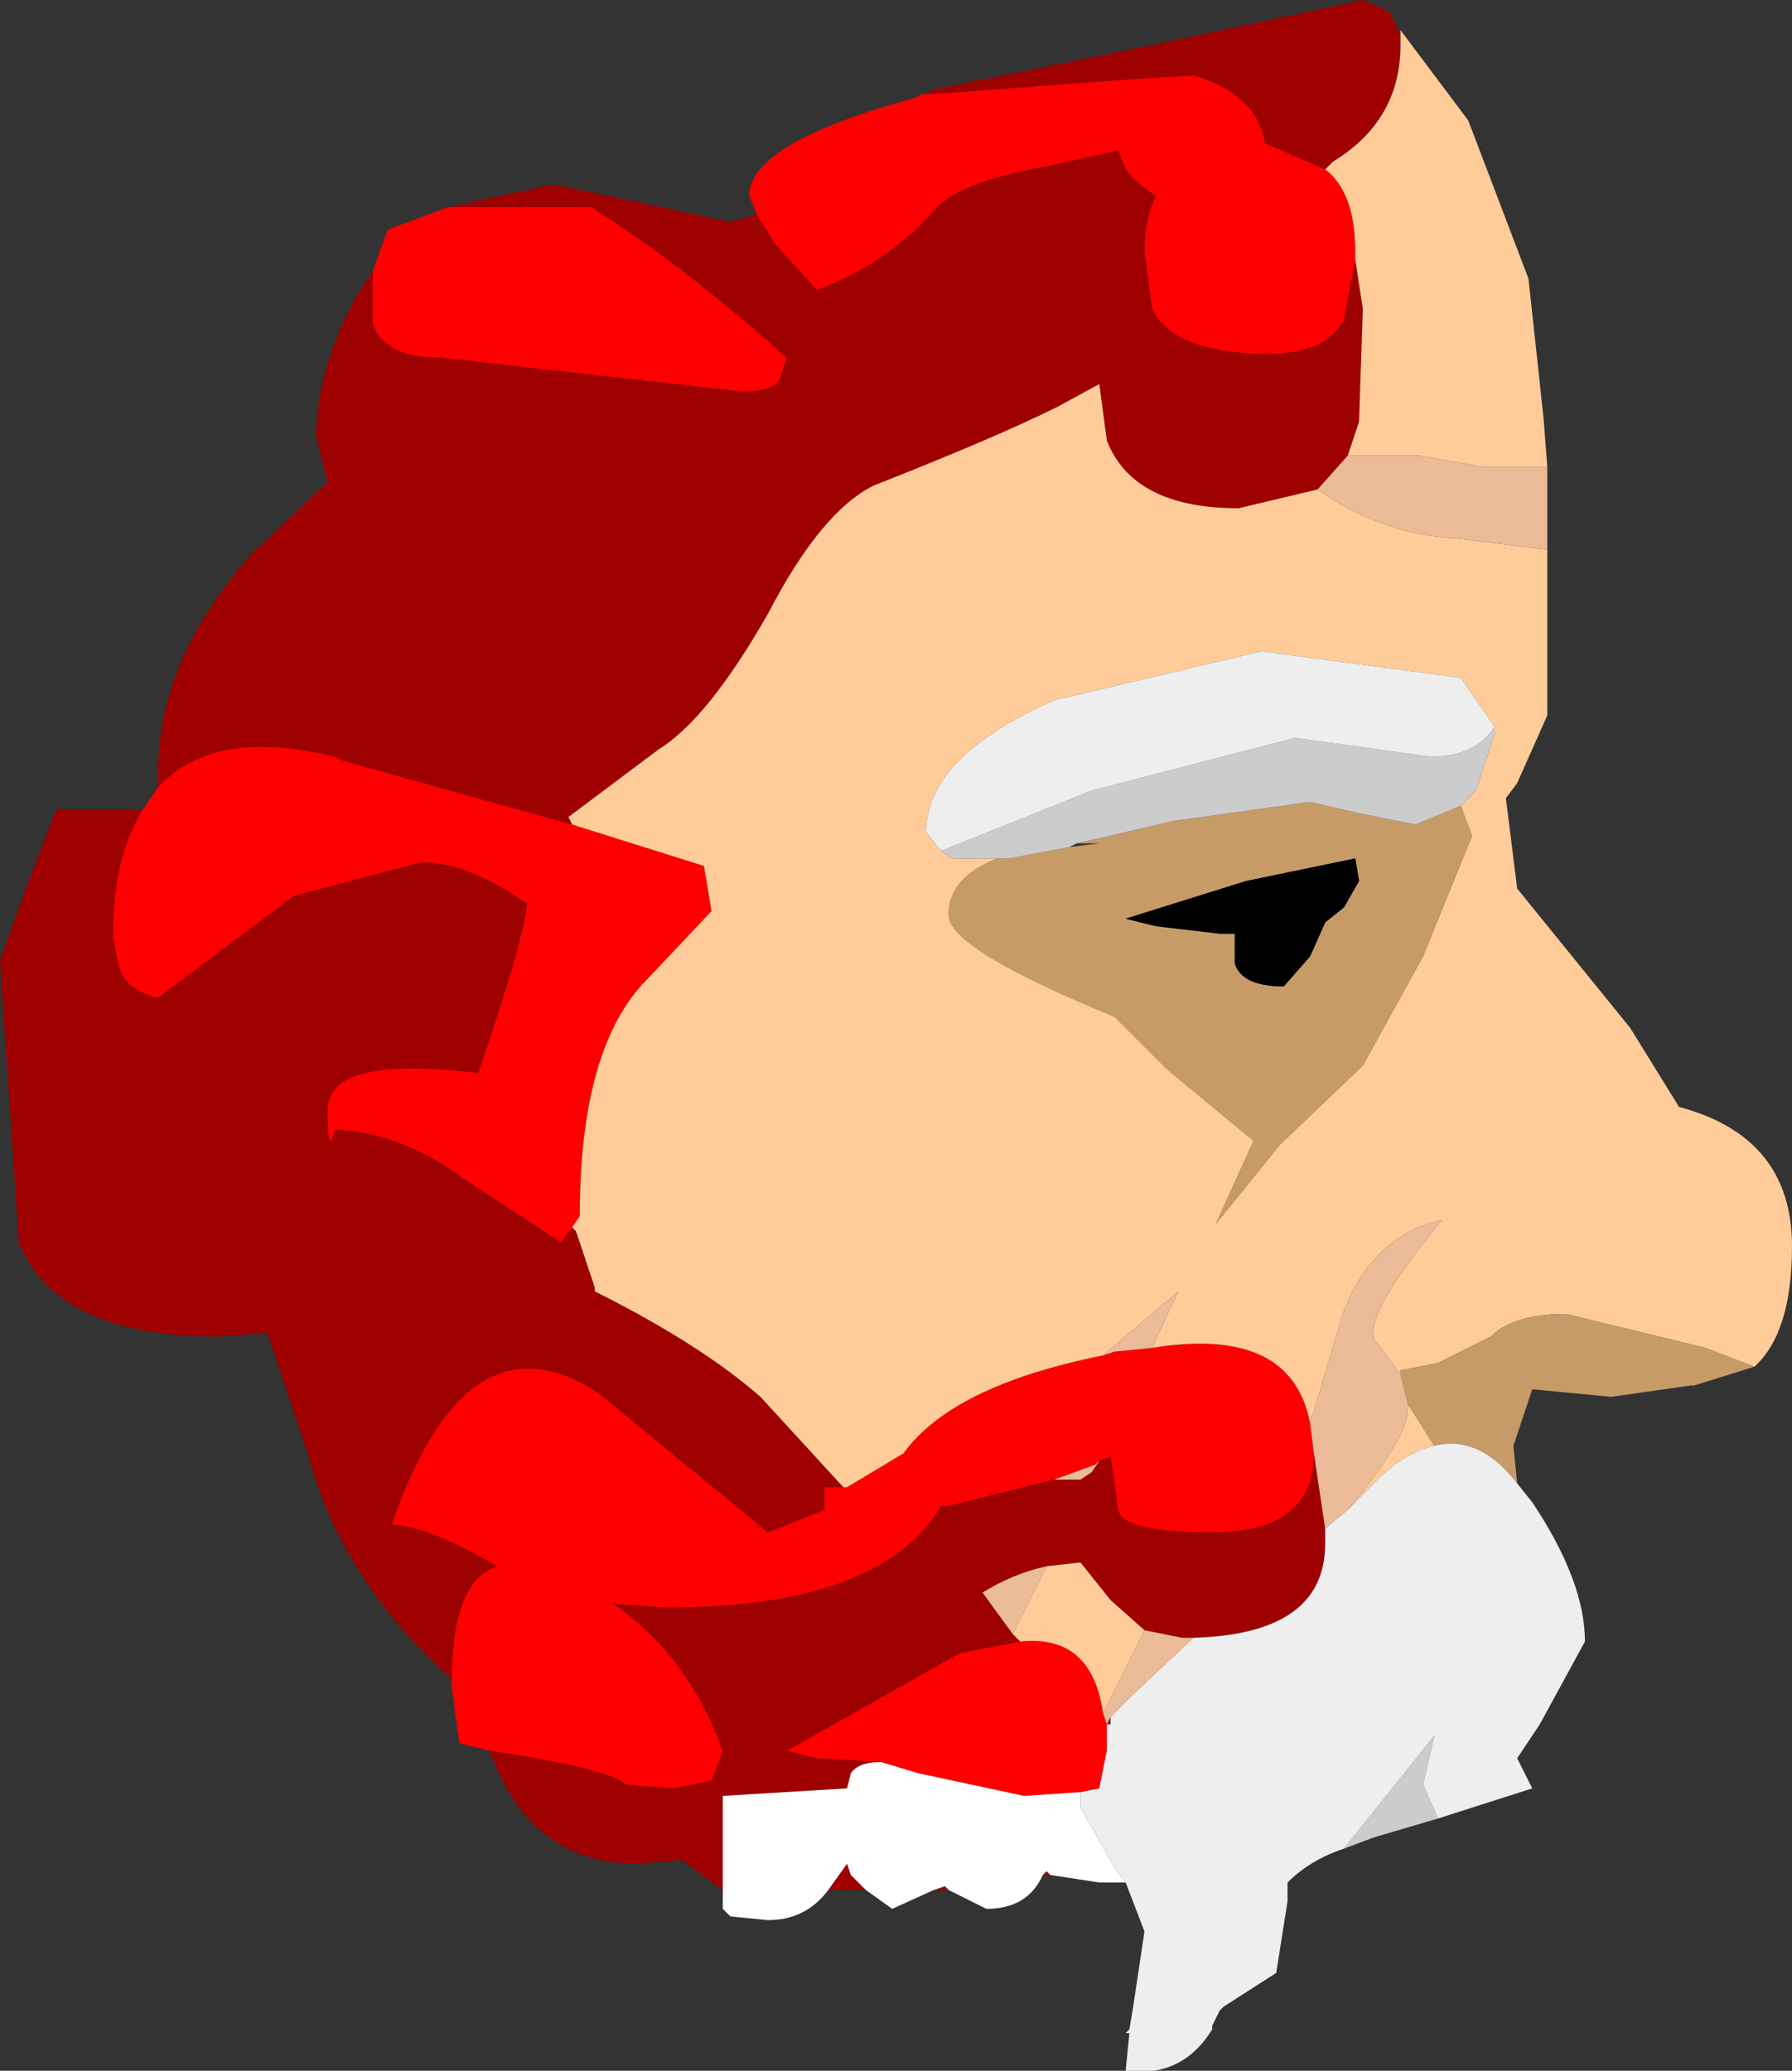 <?xml version="1.0" encoding="UTF-8" standalone="no"?>
<svg xmlns:ffdec="https://www.free-decompiler.com/flash" xmlns:xlink="http://www.w3.org/1999/xlink" ffdec:objectType="frame" height="27.5px" width="23.8px" xmlns="http://www.w3.org/2000/svg">
  <rect width="100%" height="100%" fill="#333333" stroke="none"/>
  <g transform="matrix(1.0, 0.0, 0.0, 1.0, 12.5, 13.5)">
    <use ffdec:characterId="1674" height="27.5" transform="matrix(1.0, 0.0, 0.0, 1.0, -12.5, -13.5)" width="23.8" xlink:href="#shape0"/>
  </g>
  <defs>
    <g id="shape0" transform="matrix(1.0, 0.0, 0.0, 1.0, 12.5, 13.5)">
      <path d="M-0.15 -12.25 L2.55 -12.45 3.35 -12.5 Q4.2 -12.25 4.3 -11.6 L5.1 -11.25 Q5.5 -10.95 5.5 -10.15 L5.5 -10.05 5.35 -9.25 Q5.1 -8.8 4.35 -8.8 3.1 -8.8 2.8 -9.4 L2.7 -10.15 Q2.7 -10.6 2.85 -10.9 2.6 -11.05 2.45 -11.25 L2.35 -11.5 1.45 -11.3 Q0.3 -11.1 -0.05 -10.75 -0.7 -10.0 -1.65 -9.65 L-2.2 -10.25 -2.45 -10.65 -2.55 -10.9 Q-2.55 -11.6 -0.35 -12.2 L-0.25 -12.25 -0.15 -12.25 M-6.0 9.75 L-6.4 9.65 -6.5 8.9 -6.5 8.8 Q-6.5 7.5 -5.9 7.3 -6.85 6.75 -7.3 6.75 -6.3 3.85 -4.55 5.0 L-2.3 6.85 -1.55 6.55 -1.55 6.25 -1.3 6.25 -1.25 6.25 -0.5 5.8 Q0.15 4.9 2.15 4.5 L2.3 4.45 2.8 4.4 Q4.65 4.1 4.9 5.4 L4.95 5.8 Q4.95 6.85 3.6 6.85 2.4 6.85 2.35 6.55 L2.25 5.85 2.1 5.9 2.05 5.95 1.5 6.15 0.1 6.5 0.0 6.5 Q-0.8 7.85 -3.65 7.85 L-4.35 7.8 Q-3.35 8.5 -2.9 9.75 L-3.05 10.15 -3.55 10.25 -4.2 10.2 Q-4.35 10.0 -6.0 9.75 M-10.6 -2.75 L-10.4 -3.05 Q-9.65 -3.85 -8.05 -3.45 L-7.95 -3.4 -4.9 -2.55 -3.15 -2.0 -3.05 -1.4 -3.9 -0.5 Q-4.8 0.4 -4.8 2.65 L-4.9 2.8 -5.05 3.0 -6.35 2.15 Q-7.15 1.55 -8.05 1.5 -8.15 1.9 -8.15 1.25 -8.15 0.5 -6.15 0.75 -5.55 -1.0 -5.5 -1.5 -6.3 -2.05 -6.9 -2.05 L-8.6 -1.6 -10.4 -0.25 Q-10.9 -0.35 -10.95 -0.8 L-11.0 -1.05 Q-11.0 -2.15 -10.6 -2.75 M-7.55 -9.9 L-7.35 -10.45 -6.55 -10.75 -4.65 -10.75 Q-3.45 -10.0 -2.05 -8.75 L-2.15 -8.45 Q-2.25 -8.3 -2.65 -8.3 L-6.65 -8.75 Q-7.4 -8.75 -7.55 -9.2 L-7.55 -9.7 -7.55 -9.9 M2.15 9.25 L2.2 9.4 2.2 9.75 2.1 10.25 1.85 10.3 1.1 10.35 -0.3 10.05 -0.8 9.9 -1.65 9.85 -2.05 9.75 0.25 8.45 1.05 8.3 Q2.0 8.2 2.15 9.25" fill="#ff0000" fill-rule="evenodd" stroke="none"/>
      <path d="M6.1 -13.05 L6.1 -12.9 Q6.1 -11.9 5.2 -11.35 L5.1 -11.25 4.3 -11.6 Q4.2 -12.25 3.35 -12.5 L2.55 -12.45 -0.15 -12.25 -0.15 -12.3 2.8 -12.9 5.6 -13.5 5.95 -13.35 6.1 -13.05 M5.5 -10.05 L5.6 -9.4 5.55 -7.9 5.4 -7.45 5.0 -7.0 3.95 -6.75 Q2.55 -6.75 2.2 -7.65 L2.1 -8.4 1.55 -8.1 Q0.75 -7.7 -0.9 -7.05 -1.6 -6.7 -2.3 -5.35 -3.1 -3.95 -3.75 -3.55 L-4.95 -2.65 -4.9 -2.55 -7.95 -3.4 -8.05 -3.45 Q-9.65 -3.85 -10.4 -3.05 L-10.4 -3.25 Q-10.4 -4.75 -9.15 -6.15 L-8.15 -7.1 -8.3 -7.7 Q-8.3 -8.6 -7.75 -9.6 L-7.55 -9.9 -7.55 -9.7 -7.55 -9.2 Q-7.4 -8.75 -6.65 -8.75 L-2.65 -8.3 Q-2.25 -8.3 -2.15 -8.45 L-2.05 -8.75 Q-3.45 -10.0 -4.65 -10.75 L-6.55 -10.75 -5.15 -11.05 -3.95 -10.8 -2.8 -10.55 -2.45 -10.65 -2.2 -10.25 -1.65 -9.65 Q-0.7 -10.0 -0.05 -10.75 0.3 -11.1 1.45 -11.3 L2.35 -11.5 2.45 -11.25 Q2.6 -11.05 2.85 -10.9 2.7 -10.6 2.7 -10.15 L2.8 -9.4 Q3.1 -8.8 4.35 -8.8 5.1 -8.8 5.35 -9.25 L5.5 -10.05 M1.45 11.4 L1.35 11.4 1.4 11.35 1.45 11.4 M0.1 11.6 L-0.1 11.6 0.05 11.55 0.1 11.6 M-1.0 11.6 L-1.5 11.6 -1.25 11.25 -1.2 11.4 -1.0 11.6 M-2.9 11.6 L-3.45 11.2 -4.05 11.25 Q-5.45 11.25 -6.0 9.75 -4.35 10.0 -4.2 10.2 L-3.55 10.25 -3.05 10.15 -2.9 9.75 Q-3.35 8.5 -4.35 7.8 L-3.65 7.85 Q-0.8 7.85 0.0 6.5 L0.1 6.5 1.5 6.15 1.85 6.15 2.0 6.05 2.1 5.9 2.25 5.85 2.35 6.55 Q2.4 6.85 3.6 6.85 4.95 6.85 4.95 5.8 L5.1 6.8 5.1 7.0 Q5.1 8.2 3.35 8.25 L3.2 8.25 2.7 8.15 2.25 7.75 1.85 7.25 1.4 7.3 Q0.95 7.4 0.55 7.65 L0.95 8.2 1.05 8.3 0.25 8.45 -2.05 9.75 -1.65 9.85 -0.8 9.9 Q-1.1 9.9 -1.2 10.05 L-1.25 10.25 -2.9 10.35 -2.9 11.6 M-6.5 8.8 Q-7.95 7.5 -8.4 5.85 L-8.95 4.2 -9.6 4.25 Q-11.75 4.25 -12.25 3.0 L-12.5 -0.75 -12.1 -1.85 -11.75 -2.75 -10.6 -2.75 Q-11.0 -2.15 -11.0 -1.05 L-10.95 -0.8 Q-10.9 -0.35 -10.4 -0.25 L-8.6 -1.6 -6.9 -2.05 Q-6.3 -2.05 -5.5 -1.5 -5.55 -1.0 -6.15 0.75 -8.15 0.5 -8.15 1.25 -8.15 1.9 -8.05 1.5 -7.15 1.55 -6.35 2.15 L-5.05 3.0 -4.9 2.8 -4.85 2.85 -4.6 3.6 -4.6 3.65 Q-3.2 4.35 -2.4 5.05 L-1.3 6.25 -1.55 6.25 -1.55 6.55 -2.3 6.85 -4.55 5.0 Q-6.3 3.85 -7.3 6.75 -6.85 6.75 -5.9 7.3 -6.5 7.5 -6.5 8.8 M2.2 9.4 L2.25 9.3 2.25 9.4 2.2 9.4" fill="#9f0000" fill-rule="evenodd" stroke="none"/>
      <path d="M5.1 -11.25 L5.2 -11.35 Q6.1 -11.9 6.1 -12.9 L6.1 -13.05 6.1 -13.1 7.0 -11.9 7.8 -9.8 8.0 -7.95 8.05 -7.3 7.2 -7.3 6.35 -7.45 5.4 -7.45 5.55 -7.9 5.6 -9.4 5.5 -10.05 5.5 -10.15 Q5.5 -10.95 5.1 -11.25 M8.05 -6.2 L8.05 -4.0 7.65 -3.1 7.5 -2.9 7.65 -1.7 9.15 0.15 9.8 1.2 Q11.3 1.6 11.3 3.05 11.3 4.2 10.8 4.65 L10.15 4.4 8.3 3.95 Q7.6 3.95 7.3 4.25 L6.6 4.6 6.1 4.7 6.1 4.75 5.8 4.35 Q5.5 4.1 6.65 2.7 5.75 2.9 5.35 3.9 L4.9 5.4 Q4.65 4.1 2.8 4.4 L3.15 3.65 2.15 4.5 Q0.15 4.9 -0.5 5.8 L-1.25 6.25 -1.3 6.25 -2.4 5.05 Q-3.2 4.35 -4.6 3.65 L-4.6 3.6 -4.85 2.85 -4.9 2.8 -4.8 2.65 Q-4.8 0.4 -3.9 -0.5 L-3.05 -1.4 -3.15 -2.0 -4.9 -2.55 -4.95 -2.65 -3.75 -3.55 Q-3.1 -3.95 -2.3 -5.35 -1.6 -6.7 -0.9 -7.05 0.75 -7.7 1.55 -8.1 L2.1 -8.4 2.2 -7.65 Q2.55 -6.75 3.95 -6.75 L5.0 -7.0 Q5.85 -6.4 6.85 -6.35 L8.05 -6.2 M0.75 -2.1 Q0.1 -1.85 0.1 -1.35 0.1 -0.9 2.3 0.0 L3.0 0.7 4.15 1.65 3.65 2.75 4.5 1.7 5.6 0.65 6.4 -0.8 7.05 -2.4 6.9 -2.8 7.1 -3.0 7.35 -3.75 7.35 -3.85 6.9 -4.5 4.25 -4.85 1.5 -4.2 Q-0.2 -3.45 -0.2 -2.45 L0.0 -2.2 0.15 -2.1 0.75 -2.1 M6.2 5.15 L6.55 5.7 Q6.1 5.8 5.65 6.3 L5.4 6.55 Q6.2 5.6 6.2 5.2 L6.2 5.15 M2.0 6.05 L2.05 5.95 2.1 5.9 2.0 6.05 M2.7 8.15 L2.15 9.25 Q2.0 8.2 1.05 8.3 L0.95 8.2 1.4 7.3 1.85 7.25 2.25 7.75 2.7 8.15" fill="#ffcc99" fill-rule="evenodd" stroke="none"/>
      <path d="M10.8 4.65 L10.0 4.9 9.95 4.9 8.9 5.05 7.85 4.95 7.6 5.7 7.65 6.2 Q7.15 5.55 6.55 5.7 L6.2 5.15 6.1 4.75 6.1 4.7 6.6 4.6 7.3 4.25 Q7.6 3.95 8.3 3.95 L10.15 4.4 10.8 4.65 M1.7 -2.25 L2.1 -2.3 1.8 -2.3 3.1 -2.6 4.9 -2.85 5.55 -2.7 6.3 -2.55 6.9 -2.8 7.05 -2.4 6.4 -0.8 5.6 0.65 4.5 1.7 3.65 2.75 4.15 1.65 3.0 0.7 2.3 0.0 Q0.1 -0.9 0.1 -1.35 0.1 -1.85 0.75 -2.1 L0.9 -2.1 1.7 -2.25 M3.7 -1.1 L3.9 -1.1 3.9 -0.7 Q4.0 -0.4 4.55 -0.4 L4.9 -0.8 5.1 -1.25 5.35 -1.45 5.55 -1.8 5.5 -2.1 4.05 -1.8 2.45 -1.3 2.85 -1.2 3.7 -1.1" fill="#c79b68" fill-rule="evenodd" stroke="none"/>
      <path d="M6.6 10.65 L5.75 10.9 5.35 11.05 6.55 9.55 6.4 10.2 6.6 10.65 M1.8 -2.3 L1.7 -2.25 0.9 -2.1 0.75 -2.1 0.15 -2.1 0.0 -2.2 2.0 -3.0 4.7 -3.7 6.5 -3.45 Q7.1 -3.45 7.35 -3.85 L7.35 -3.75 7.1 -3.0 6.9 -2.8 6.3 -2.55 5.55 -2.7 4.9 -2.85 3.1 -2.6 1.8 -2.3" fill="#cccccc" fill-rule="evenodd" stroke="none"/>
      <path d="M7.65 6.2 L7.85 6.45 Q8.55 7.5 8.55 8.3 L7.95 9.4 7.65 9.85 7.85 10.25 6.6 10.65 6.4 10.2 6.55 9.55 5.35 11.05 Q4.9 11.2 4.6 11.5 L4.6 11.75 4.45 12.7 3.75 13.15 3.7 13.2 3.6 13.4 3.6 13.45 Q3.2 14.1 2.45 14.0 L2.5 13.5 2.45 13.5 2.5 13.45 2.55 13.15 2.7 12.15 2.45 11.5 2.3 11.3 1.85 10.5 1.85 10.3 2.1 10.25 2.2 9.75 2.2 9.4 2.25 9.4 2.25 9.3 2.35 9.2 2.55 9.0 3.35 8.25 Q5.1 8.2 5.1 7.0 L5.1 6.8 5.4 6.55 5.65 6.3 Q6.1 5.8 6.55 5.7 7.15 5.55 7.65 6.2 M0.0 -2.2 L-0.2 -2.45 Q-0.2 -3.45 1.5 -4.2 L4.25 -4.85 6.9 -4.5 7.35 -3.85 Q7.1 -3.45 6.5 -3.45 L4.7 -3.7 2.0 -3.0 0.0 -2.2" fill="#eeeeee" fill-rule="evenodd" stroke="none"/>
      <path d="M5.4 -7.45 L6.35 -7.45 7.2 -7.3 8.05 -7.3 8.05 -6.2 6.85 -6.35 Q5.85 -6.4 5.0 -7.0 L5.4 -7.45 M2.15 4.5 L3.15 3.65 2.8 4.4 2.3 4.45 2.15 4.5 M4.9 5.4 L5.35 3.9 Q5.75 2.9 6.65 2.7 5.5 4.1 5.8 4.35 L6.1 4.75 6.2 5.15 6.2 5.2 Q6.2 5.6 5.4 6.55 L5.1 6.8 4.95 5.8 4.9 5.4 M2.0 6.05 L1.85 6.15 1.5 6.15 2.05 5.95 2.0 6.05 M3.35 8.25 L2.55 9.0 2.35 9.2 2.25 9.3 2.2 9.4 2.15 9.25 2.7 8.15 3.2 8.25 3.35 8.25 M1.4 7.3 L0.95 8.2 0.55 7.65 Q0.95 7.4 1.4 7.3" fill="#ebbb98" fill-rule="evenodd" stroke="none"/>
      <path d="M3.7 -1.1 L2.85 -1.2 2.45 -1.3 4.05 -1.8 5.5 -2.1 5.55 -1.8 5.35 -1.45 5.1 -1.25 4.9 -0.8 4.55 -0.4 Q4.0 -0.4 3.9 -0.7 L3.9 -1.1 3.7 -1.1" fill="#000000" fill-rule="evenodd" stroke="none"/>
      <path d="M2.45 11.5 L2.1 11.5 1.45 11.4 1.4 11.35 1.35 11.4 Q1.15 11.85 0.6 11.85 L0.1 11.6 0.05 11.55 -0.1 11.6 -0.65 11.85 -1.0 11.6 -1.2 11.4 -1.25 11.25 -1.5 11.6 Q-1.8 12.0 -2.3 12.0 L-2.8 11.95 -2.9 11.85 -2.9 11.6 -2.9 10.35 -1.25 10.25 -1.2 10.05 Q-1.1 9.9 -0.8 9.9 L-0.3 10.05 1.1 10.35 1.85 10.3 1.85 10.5 2.3 11.3 2.45 11.5" fill="#ffffff" fill-rule="evenodd" stroke="none"/>
    </g>
  </defs>
</svg>
